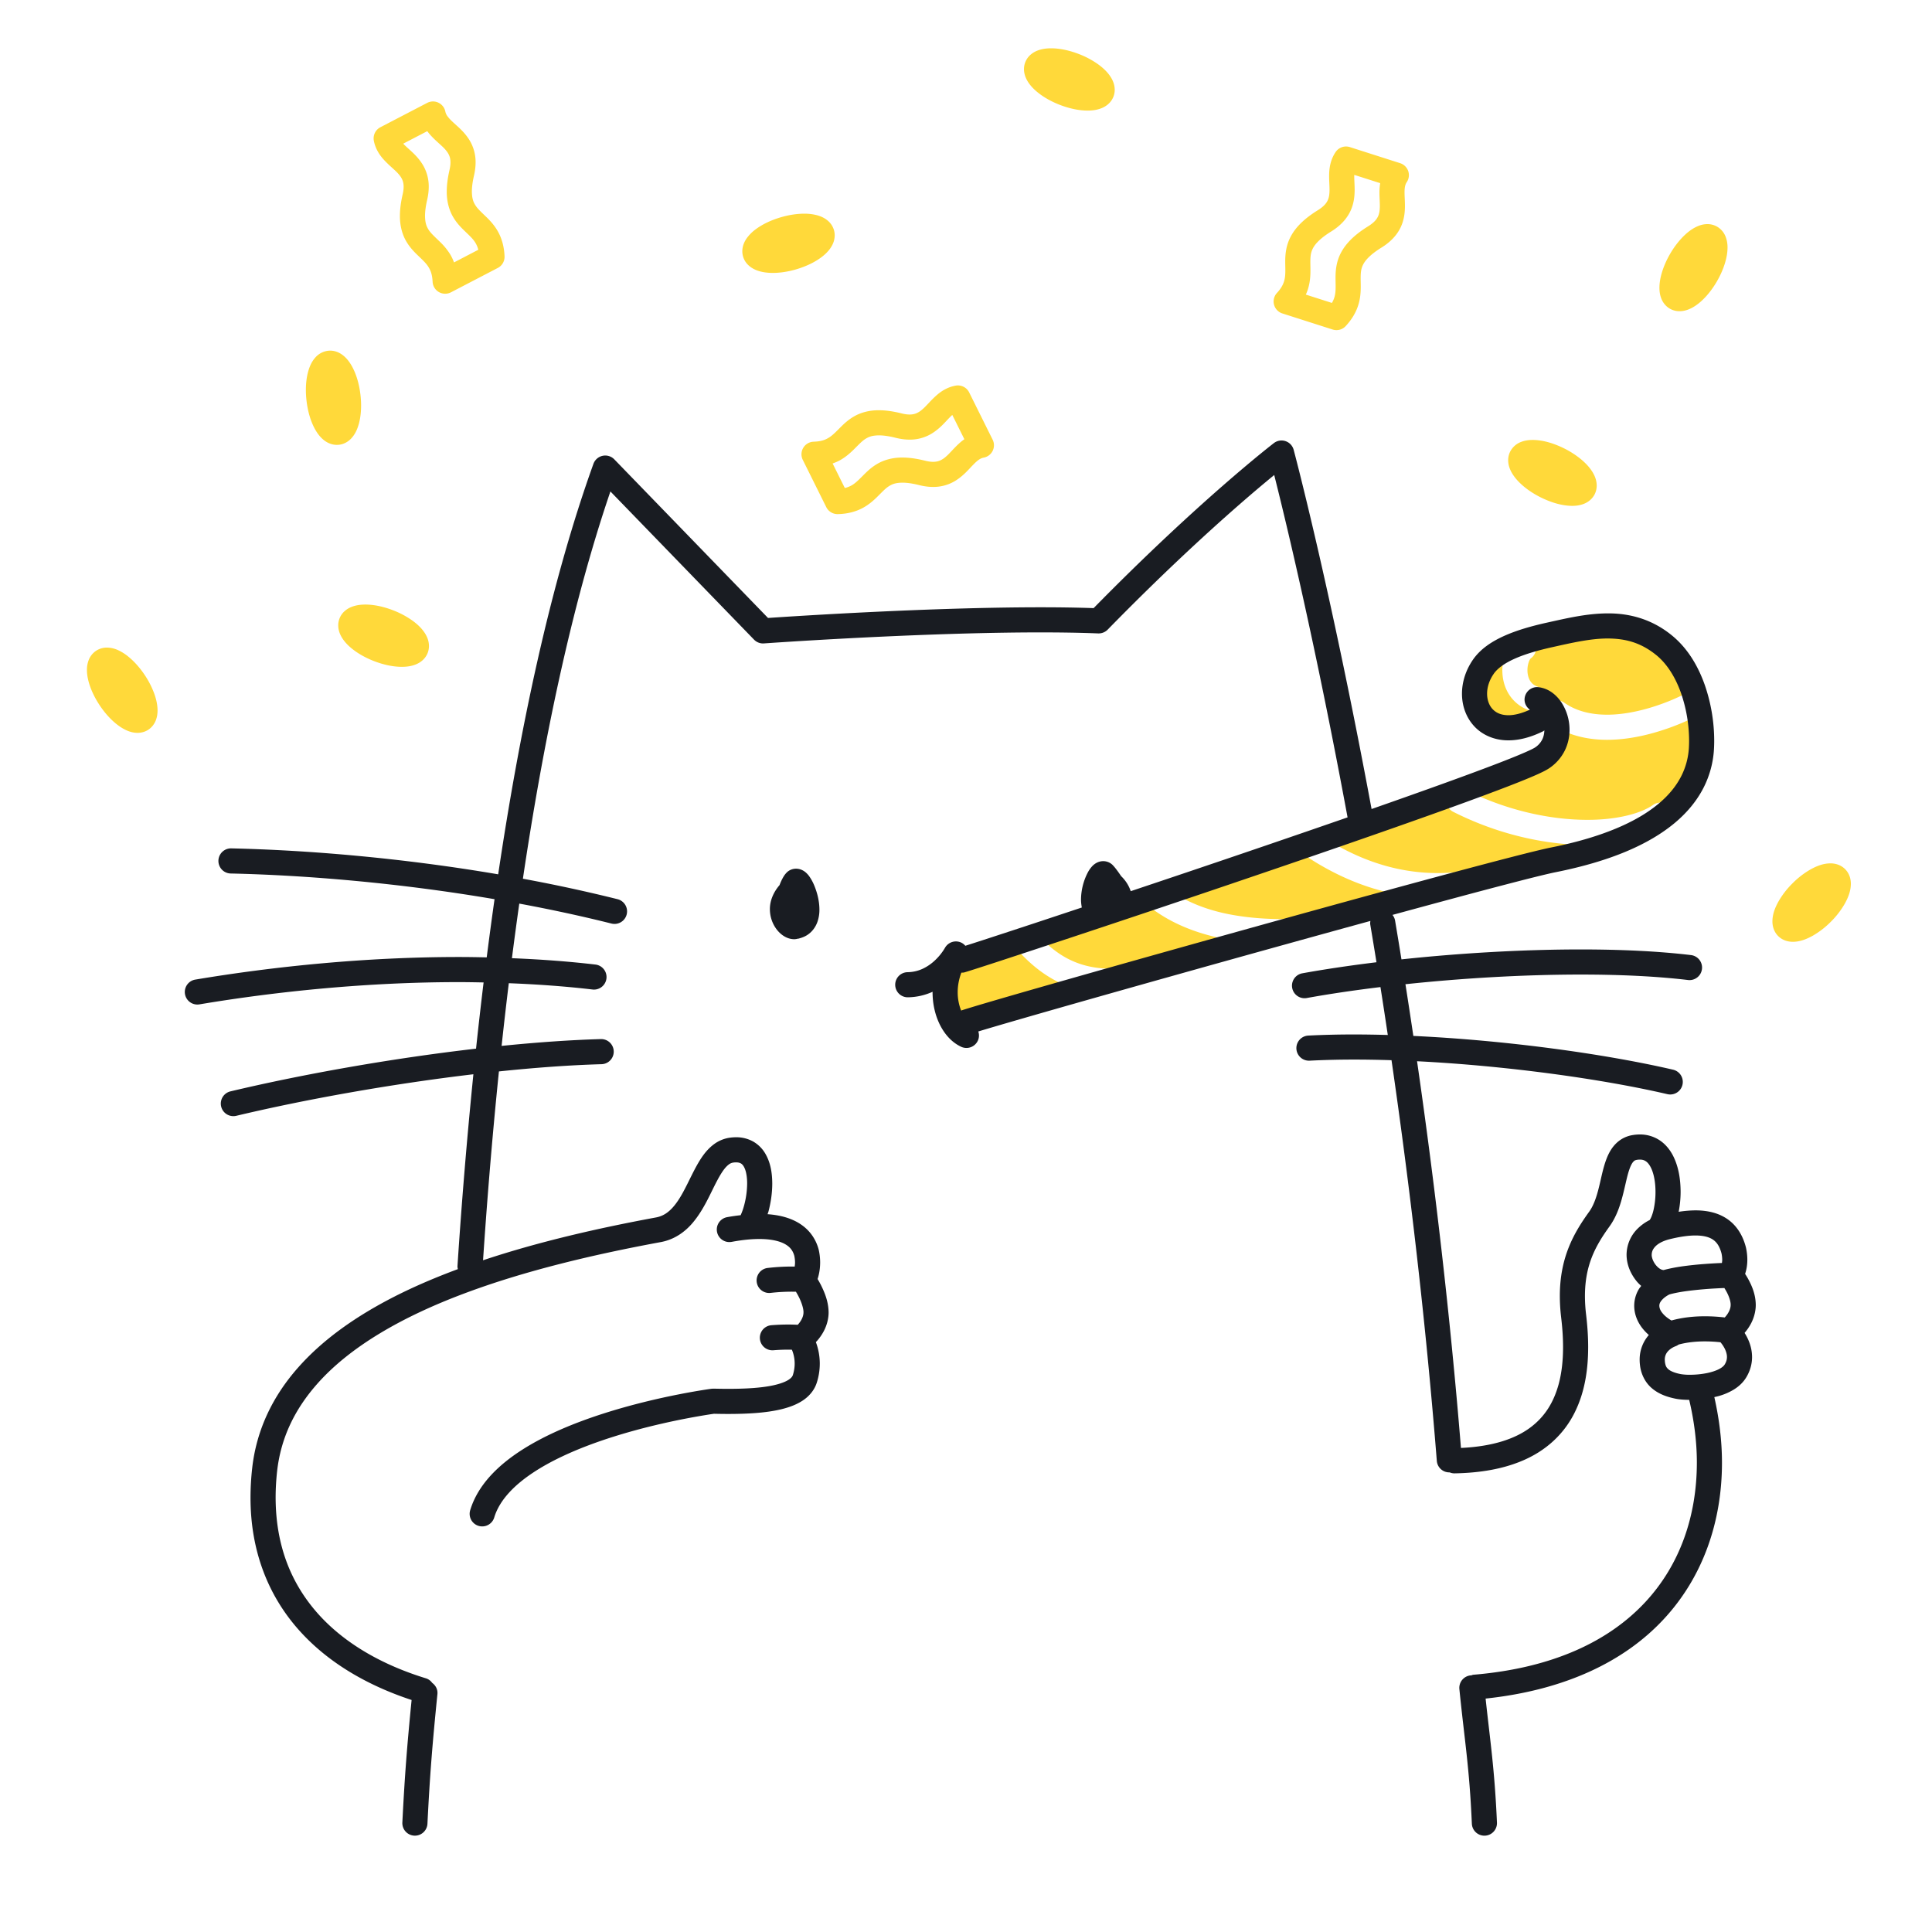 <svg xmlns="http://www.w3.org/2000/svg" width="200" height="200" fill="none"><path fill="#FFD93A" d="M42.645 64.21a8.98 8.98 0 0 0-1.91-1.017c-1.018-.398-2.009-.607-2.912-.61-.494.003-.968.06-1.442.248a2.388 2.388 0 0 0-.695.424 1.967 1.967 0 0 0-.672 1.486c.004.53.189.956.41 1.312.341.534.801.96 1.35 1.354.55.39 1.193.735 1.91 1.017 1.018.395 2.008.605 2.912.607.494-.002.968-.059 1.442-.247.236-.095.474-.227.695-.423.22-.193.419-.457.538-.764l.001-.004c.091-.232.135-.483.134-.718-.004-.531-.19-.957-.411-1.313-.341-.533-.801-.959-1.35-1.353Z"/><path fill="#FFD93A" d="m35.148 64.02.001-.002.001-.005-.002.007ZM85.937 25.728c.25-.354.467-.801.471-1.364 0-.18-.025-.367-.078-.549a2.02 2.02 0 0 0-.578-.92c-.377-.34-.79-.51-1.202-.622a5.135 5.135 0 0 0-1.3-.152c-.752.001-1.568.124-2.41.369-1.014.297-1.9.719-2.606 1.243a4.211 4.211 0 0 0-.919.912c-.25.353-.466.801-.47 1.364a1.968 1.968 0 0 0 .657 1.47c.377.34.788.509 1.201.62.415.109.847.152 1.3.153.752-.001 1.568-.123 2.41-.368 1.014-.299 1.9-.72 2.605-1.245.353-.264.663-.554.92-.911ZM106.138 6.436l.001-.002.001-.004-.002.006Z"/><path fill="#FFD93A" d="M106.413 8.47c.341.533.801.958 1.35 1.353.55.39 1.193.735 1.91 1.017 1.018.396 2.009.605 2.912.608.495-.002.968-.06 1.442-.247a2.39 2.39 0 0 0 .695-.423c.22-.193.419-.457.538-.763l.003-.007c.09-.231.133-.48.132-.716-.004-.53-.189-.956-.41-1.312-.341-.534-.801-.96-1.35-1.354a8.972 8.972 0 0 0-1.91-1.017c-1.018-.397-2.009-.606-2.912-.609-.495.002-.969.06-1.443.248a2.393 2.393 0 0 0-.695.424 1.981 1.981 0 0 0-.673 1.485c.005.53.19.956.411 1.312ZM191.005 89.971a1.996 1.996 0 0 0-.758-.472 2.348 2.348 0 0 0-.771-.124c-.74.01-1.376.26-2.027.614a8.759 8.759 0 0 0-1.895 1.46 8.745 8.745 0 0 0-1.46 1.895c-.355.651-.605 1.288-.615 2.027 0 .245.033.505.125.772.091.265.249.536.47.756l.002.002c.221.221.491.379.756.47.267.092.527.124.772.125.739-.01 1.375-.26 2.026-.615a8.77 8.77 0 0 0 1.896-1.46 8.752 8.752 0 0 0 1.459-1.895c.355-.651.605-1.287.615-2.027 0-.244-.032-.504-.124-.771a1.996 1.996 0 0 0-.471-.757ZM9.944 67.37h.002l.001-.002-.003.002Z"/><path fill="#FFD93A" d="M14.995 69.898c-.525-.79-1.12-1.452-1.747-1.954a4.898 4.898 0 0 0-.992-.625 2.83 2.83 0 0 0-1.18-.281 2.034 2.034 0 0 0-1.13.331 2.04 2.04 0 0 0-.767.966A2.798 2.798 0 0 0 9 69.359c.003.6.14 1.19.363 1.8.225.609.544 1.232.95 1.846.527.791 1.121 1.453 1.75 1.954.315.25.64.462.99.624.351.16.733.28 1.181.282.356.003.772-.092 1.13-.331l.002-.002c.375-.248.63-.616.764-.965.136-.352.178-.693.18-1.024-.004-.6-.141-1.19-.364-1.8a9.04 9.04 0 0 0-.95-1.844ZM33.938 36.312h.006l.004-.001-.01.001Z"/><path fill="#FFD93A" d="M35.102 46.041c.526-.06.965-.34 1.251-.646.435-.467.65-.991.806-1.558.15-.568.221-1.19.222-1.857 0-.367-.023-.747-.069-1.135-.132-1.1-.421-2.083-.855-2.887-.221-.402-.477-.765-.829-1.076-.344-.304-.837-.583-1.453-.585a2.075 2.075 0 0 0-1.482.658c-.436.467-.65.992-.806 1.559-.15.568-.221 1.19-.222 1.857 0 .367.022.748.069 1.136.132 1.1.421 2.083.855 2.887.222.402.478.765.83 1.076.344.303.836.582 1.452.584l.226-.012h.005ZM156.339 46.739l.002-.003.001-.003-.003.006ZM156.476 48.898c.297.532.709.983 1.207 1.41.5.425 1.09.815 1.755 1.152 1.15.576 2.273.899 3.311.907.407-.002.811-.05 1.224-.214.406-.16.852-.48 1.105-.982l.002-.005c.146-.288.212-.609.211-.9-.004-.494-.157-.9-.351-1.256-.296-.532-.708-.983-1.206-1.41a9.067 9.067 0 0 0-1.755-1.152c-1.15-.576-2.274-.899-3.311-.906-.408.002-.812.05-1.225.214a2.09 2.09 0 0 0-1.102.98 1.983 1.983 0 0 0-.215.908c.004.493.157.899.35 1.254ZM177.762 23.468a2.005 2.005 0 0 0-1.013-.268c-.473.003-.867.14-1.221.318-.529.272-.992.656-1.434 1.125a9.073 9.073 0 0 0-1.218 1.66 9.183 9.183 0 0 0-.797 1.78c-.184.584-.293 1.147-.295 1.706.002.368.046.74.198 1.125.147.378.437.785.876 1.037l.003.002c.321.186.683.265 1.007.263.473-.003.867-.14 1.221-.317.53-.272.992-.656 1.435-1.125.44-.47.853-1.029 1.218-1.66.344-.598.61-1.198.796-1.78.184-.584.293-1.148.295-1.706a3.02 3.02 0 0 0-.198-1.125 2.061 2.061 0 0 0-.873-1.035Z"/><path fill="#FFD93A" d="m177.759 23.466.003.002h.002l-.005-.002ZM100.745 48.112c.227-.234.426-.414.598-.53.174-.116.31-.174.48-.206a1.301 1.301 0 0 0 .936-1.858l-2.432-4.897a1.3 1.3 0 0 0-1.393-.701c-.772.135-1.396.51-1.86.897-.699.589-1.151 1.19-1.583 1.554a2.35 2.35 0 0 1-.603.4c-.2.086-.412.139-.722.14-.22 0-.492-.03-.828-.114-.884-.222-1.656-.328-2.355-.328-1.05-.007-1.949.263-2.637.676-.517.307-.912.667-1.242.99-.495.491-.86.886-1.248 1.137-.391.248-.804.425-1.62.453a1.302 1.302 0 0 0-1.133 1.878l2.433 4.897a1.3 1.3 0 0 0 1.196.72c1.097-.021 2.016-.303 2.728-.72.535-.311.948-.677 1.289-1.007.51-.501.875-.903 1.233-1.137.36-.232.697-.381 1.433-.391.431 0 .996.067 1.723.25.514.128 1 .193 1.46.193a4.333 4.333 0 0 0 2.239-.6c.903-.542 1.448-1.236 1.908-1.696Zm-2.82-.844a2.352 2.352 0 0 1-.605.4c-.2.085-.41.138-.721.14-.22 0-.492-.03-.83-.115-.883-.221-1.654-.328-2.354-.328-1.05-.006-1.949.264-2.637.677-.517.306-.912.667-1.242.99-.495.49-.86.885-1.248 1.136a2.63 2.63 0 0 1-.833.35l-1.262-2.539c.3-.108.584-.23.834-.376.535-.31.949-.677 1.29-1.006.51-.502.875-.903 1.233-1.138.36-.231.697-.38 1.433-.39.431 0 .995.066 1.722.25.514.129 1 .192 1.461.192a4.331 4.331 0 0 0 2.238-.6c.903-.541 1.448-1.236 1.907-1.696.096-.099.185-.183.27-.261l1.25 2.515a4.73 4.73 0 0 0-.325.245c-.698.589-1.15 1.19-1.582 1.554ZM132.748 32.447l5.207 1.666a1.3 1.3 0 0 0 1.351-.356c.657-.707 1.077-1.45 1.3-2.169.226-.717.258-1.38.258-1.934 0-.328-.011-.623-.01-.885.003-.607.048-.986.276-1.418.231-.43.725-1.004 1.876-1.718.955-.586 1.625-1.319 1.995-2.114.373-.794.438-1.575.438-2.22-.002-.542-.042-1.01-.041-1.386 0-.26.018-.474.055-.64.038-.167.088-.287.172-.414.229-.338.285-.767.152-1.153a1.305 1.305 0 0 0-.833-.813l-5.208-1.666a1.298 1.298 0 0 0-1.472.51c-.288.423-.463.88-.557 1.309-.095.43-.116.833-.116 1.2.001.531.042.995.041 1.387 0 .475-.052.818-.191 1.113-.143.294-.382.616-1.011 1.01-1.388.859-2.279 1.735-2.797 2.698-.521.96-.59 1.916-.587 2.65.001.326.012.62.011.885 0 .45-.029.808-.138 1.155-.112.347-.298.713-.73 1.183a1.301 1.301 0 0 0 .559 2.12Zm2.898-5.343c.003-.607.049-.987.277-1.419.231-.43.724-1.004 1.876-1.718.955-.586 1.625-1.319 1.994-2.114.374-.793.439-1.575.439-2.22-.002-.543-.043-1.011-.041-1.387 0-.052.004-.094.005-.142l2.681.857a6.026 6.026 0 0 0-.078.952c.001.53.041.993.04 1.386 0 .475-.052.817-.191 1.113-.143.293-.382.615-1.011 1.01-1.388.858-2.278 1.735-2.796 2.697-.522.96-.59 1.916-.587 2.65 0 .325.011.62.01.885.001.45-.029.808-.138 1.155a2.636 2.636 0 0 1-.248.55l-2.699-.863c.087-.192.161-.384.22-.573.226-.718.258-1.381.258-1.934 0-.33-.011-.625-.011-.885ZM50.403 22.52c-.514-.501-.919-.86-1.155-1.216-.234-.36-.39-.707-.4-1.48 0-.42.06-.96.219-1.644.11-.481.166-.936.166-1.37a4.352 4.352 0 0 0-.614-2.272c-.556-.915-1.272-1.455-1.748-1.912a4.133 4.133 0 0 1-.551-.596 1.212 1.212 0 0 1-.218-.48 1.303 1.303 0 0 0-1.876-.901l-4.85 2.524a1.3 1.3 0 0 0-.674 1.406c.15.776.544 1.397.943 1.855.608.69 1.221 1.132 1.59 1.558.187.21.317.401.405.601.086.201.142.418.143.741 0 .212-.027.47-.1.784-.192.833-.284 1.566-.284 2.23-.006 1.076.265 1.99.689 2.691.314.527.686.926 1.02 1.258.509.496.92.857 1.183 1.245.26.39.448.799.492 1.623a1.302 1.302 0 0 0 1.898 1.097l4.85-2.524a1.3 1.3 0 0 0 .699-1.21c-.044-1.108-.348-2.028-.786-2.736-.325-.531-.703-.938-1.041-1.272Zm-6.005 1.309c-.233-.36-.39-.708-.4-1.48 0-.421.06-.961.219-1.646.111-.48.166-.936.166-1.369a4.35 4.35 0 0 0-.614-2.272c-.556-.915-1.271-1.455-1.748-1.912a6.404 6.404 0 0 1-.28-.277l2.491-1.296c.086.118.174.231.263.333.608.69 1.221 1.132 1.59 1.558.187.21.316.401.404.601.087.201.142.418.144.742 0 .21-.027.468-.1.785-.192.832-.284 1.564-.285 2.229-.006 1.075.266 1.99.69 2.69.314.526.686.926 1.02 1.257.509.497.919.858 1.182 1.245.16.238.286.496.374.839L47 27.166a5 5 0 0 0-.405-.85 6.689 6.689 0 0 0-1.04-1.271c-.515-.502-.919-.86-1.156-1.216ZM150.432 84.037c-.578-.292-.818-.953-.627-1.55-3.575 1.29-7.885 2.807-12.473 4.403 4.423 2.738 8.307 3.484 11.495 3.49 1.076 0 2.074-.086 2.987-.212a1.3 1.3 0 0 1 1.465 1.11c.006.041-.009.079-.007.12 5.075-1.494 9.533-2.874 12.793-4.003-.57.042-1.152.072-1.757.074-4.168-.002-9.113-1.021-13.876-3.432ZM175.732 74.08c-.041.022-1.172.636-2.892 1.255-1.721.616-4.029 1.247-6.475 1.25-1.784 0-3.67-.353-5.37-1.36.19.933.09 2.36-1.691 3.547-.588.392-3.419 1.497-7.559 3.01 4.33 2.168 8.856 3.089 12.563 3.087 3.071.012 5.579-.661 6.819-1.546a1.3 1.3 0 0 1 1.809.324c.035.05.043.11.071.162 3.01-2.952 3.777-6.486 3.118-10.059-.105.131-.236.244-.393.33ZM135.514 88.833c-.391-.252-.579-.68-.573-1.113-4.464 1.547-9.105 3.14-13.525 4.65 1.644 1.082 3.526 1.787 5.447 2.197 2.2.471 4.416.586 6.253.585.596 0 1.154-.012 1.661-.026a1.288 1.288 0 0 1 1.309 1.144c4.02-1.108 8.03-2.23 11.831-3.319-3.54-.138-7.795-1.145-12.403-4.118ZM105.214 98.22c-.078-.088-.12-.191-.171-.292-4.071 1.375-6.637 2.236-6.637 2.236-.898 3.672.722 5.941.722 5.941s5.449-1.399 13.357-3.484c-1.152-.225-2.212-.582-3.16-1.078-1.623-.845-2.947-2.02-4.111-3.323ZM119.114 93.957a1.268 1.268 0 0 1-.429-.655 5025.144 5025.144 0 0 1-11.007 3.736c.876.9 1.8 1.654 2.848 2.2 1.261.653 2.706 1.043 4.565 1.046.858 0 1.805-.087 2.853-.276.613-.111 1.181.24 1.41.793a2262 2262 0 0 0 11.563-3.115c-1.438-.076-2.996-.234-4.597-.576-2.46-.527-5.004-1.466-7.206-3.153ZM157.069 75.532c1.343-.142 2.444-.65 3.053-.986a1.29 1.29 0 0 1-.013-1.488 1.3 1.3 0 0 1 1.811-.32c1.284.9 2.821 1.246 4.445 1.247 1.926.003 3.924-.506 5.45-1.045a20.617 20.617 0 0 0 2.67-1.141l.004-.003a1.277 1.277 0 0 1 1.127-.033c-1.541-4.702-5.947-8-11.849-6.928-1.929.352-3.718.739-5.278 1.225.135.099.253.225.344.378.357.598.17 1.36-.403 1.742l.005.005-.022.026a1.15 1.15 0 0 0-.127.243 2.6 2.6 0 0 0-.165.925c-.001.392.089.773.249 1.052.167.28.368.483.777.642a1.3 1.3 0 0 1-.914 2.435 4.03 4.03 0 0 1-2.123-1.792c-.43-.761-.588-1.578-.589-2.337.011-.898.213-1.716.63-2.422-1.956.944-3.242 2.21-3.512 4.037-.54 3.674 2.377 4.754 4.43 4.538Z"/><path fill="#191C22" d="M84.605 95.475a3.77 3.77 0 0 0 .221-1.324c-.005-.913-.238-1.76-.525-2.463a4.886 4.886 0 0 0-.509-.947 2.347 2.347 0 0 0-.394-.438c-.09-.075-.2-.156-.355-.23a1.462 1.462 0 0 0-.632-.147 1.401 1.401 0 0 0-.676.174 1.298 1.298 0 0 0-.29.218c-.212.218-.312.392-.408.56a5.647 5.647 0 0 0-.306.66l-.033.089c-.665.769-1.006 1.666-.999 2.49.003.815.276 1.52.676 2.062.203.272.44.507.732.698.291.187.65.345 1.115.35.136 0 .28-.032.421-.066l.003.013c.027-.006.052-.02.078-.026.013-.003.025-.002.037-.006l-.002-.005c.33-.087.646-.222.916-.42.459-.33.764-.793.93-1.242Z"/><path fill="#191C22" d="M180.653 131.87c.128-.382.23-.867.23-1.462 0-.375-.04-.787-.135-1.231l-.013-.054c-.289-1.138-.876-2.167-1.813-2.852-.935-.687-2.11-.976-3.409-.974a11.63 11.63 0 0 0-1.737.148 11.03 11.03 0 0 0 .201-2.057c-.006-1.279-.197-2.61-.8-3.778-.305-.58-.73-1.127-1.318-1.533a3.665 3.665 0 0 0-2.106-.637c-.28 0-.567.028-.858.083l-.029.006c-.491.102-.948.32-1.315.614-.65.52-1.005 1.194-1.256 1.846-.372.986-.546 2.023-.794 2.993-.24.97-.545 1.843-.998 2.464-.786 1.089-1.551 2.275-2.115 3.698-.565 1.42-.916 3.068-.914 5.02 0 .703.044 1.447.138 2.237.118.991.196 2.023.195 3.049.001 1.332-.131 2.652-.461 3.862-.503 1.821-1.406 3.368-3.033 4.543-1.523 1.094-3.774 1.881-7.075 2.035-1.127-13.836-2.731-27.488-4.545-40.032 9.26.466 19.144 1.833 25.915 3.409a1.3 1.3 0 0 0 .588-2.533c-7.104-1.648-17.314-3.048-26.887-3.495-.269-1.81-.542-3.597-.818-5.353 5.901-.626 12.276-1 18.148-1 4.051 0 7.865.177 11.103.565a1.299 1.299 0 1 0 .309-2.581c-3.382-.405-7.284-.583-11.412-.584-6.027.001-12.532.383-18.56 1.028-.22-1.361-.441-2.71-.664-4.034a1.265 1.265 0 0 0-.268-.569c2.275-.62 4.43-1.205 6.4-1.734a652.02 652.02 0 0 1 6.726-1.776c1.805-.463 3.141-.787 3.781-.914 5.705-1.142 9.674-2.89 12.323-5.102 1.322-1.106 2.306-2.333 2.97-3.634a10.014 10.014 0 0 0 1.084-4.026c.015-.278.023-.561.023-.852a17.758 17.758 0 0 0-.966-5.738c-.678-1.932-1.749-3.797-3.4-5.146-2.097-1.721-4.435-2.303-6.644-2.292-2.191.004-4.295.515-6.277.951-1.603.356-3.114.781-4.435 1.371-1.315.592-2.474 1.35-3.256 2.477-.756 1.099-1.132 2.328-1.133 3.515-.001 1.237.415 2.449 1.262 3.363.841.917 2.115 1.474 3.548 1.466 1.113 0 2.32-.31 3.604-.946.045-.022.073-.062.114-.088-.008.335-.076.66-.22.948a2.123 2.123 0 0 1-.758.834c-.028.02-.152.091-.326.176-.689.344-2.151.944-4.106 1.687-3.109 1.185-7.508 2.761-12.476 4.499-4.278-23.021-8.058-37.16-8.065-37.186a1.3 1.3 0 0 0-2.047-.696c-.039.03-7.679 5.896-18.662 17.085-1.717-.06-3.56-.087-5.482-.087-11.352 0-25.21.9-28.224 1.105L63.59 47.55a1.302 1.302 0 0 0-2.157.464C56.87 60.697 53.745 75.92 51.572 90.51 41.519 88.797 31.777 88 23.94 87.824a1.3 1.3 0 1 0-.059 2.6c7.728.173 17.384.965 27.314 2.66a417.047 417.047 0 0 0-.81 6.022c-.961-.02-1.922-.037-2.882-.037-9.606 0-19.118.971-27.271 2.336a1.3 1.3 0 1 0 .43 2.564c8.025-1.344 17.41-2.3 26.84-2.3.854 0 1.707.017 2.56.033a474.53 474.53 0 0 0-.782 6.855c-8.816 1.015-18.017 2.662-25.422 4.421a1.3 1.3 0 1 0 .601 2.53c7.128-1.696 16.019-3.293 24.546-4.301a569.564 569.564 0 0 0-1.648 19.875c-.007.104.023.199.04.298-2.294.852-4.5 1.791-6.563 2.841-3.93 2.005-7.367 4.401-9.962 7.335-2.594 2.928-4.33 6.424-4.771 10.473a27.374 27.374 0 0 0-.168 2.988c-.009 5.668 1.926 10.31 5.094 13.82 3.002 3.334 7.065 5.656 11.582 7.146-.462 4.678-.712 7.78-.957 12.679a1.3 1.3 0 1 0 2.597.13c.258-5.169.514-8.239 1.032-13.418.048-.475-.18-.899-.54-1.162a1.26 1.26 0 0 0-.632-.467c-4.483-1.372-8.39-3.578-11.149-6.647-2.755-3.075-4.419-6.994-4.427-12.081 0-.868.05-1.769.152-2.705.386-3.478 1.835-6.425 4.135-9.034 3.444-3.908 8.857-6.978 15.165-9.35 6.303-2.376 13.479-4.066 20.402-5.344 1.434-.258 2.54-1.073 3.323-2.003 1.182-1.4 1.841-3.077 2.514-4.334.329-.629.654-1.143.947-1.452.303-.313.498-.41.745-.447h.004c.103-.014.194-.02.273-.02.265.002.4.053.503.111.146.085.298.248.436.615.133.358.214.883.212 1.463a8.968 8.968 0 0 1-.301 2.22 6.51 6.51 0 0 1-.37 1.058c-.453.054-.91.114-1.384.202a1.3 1.3 0 1 0 .474 2.556c1.049-.195 2.006-.292 2.836-.292 1.163-.003 2.062.198 2.625.506.285.153.492.325.652.524.154.193.27.419.352.716.051.251.074.483.074.688 0 .159-.018.292-.037.423-.105-.002-.206-.005-.317-.005-.715 0-1.547.038-2.472.145a1.3 1.3 0 1 0 .297 2.583 18.909 18.909 0 0 1 2.621-.121c.093.155.196.333.3.54.274.532.494 1.207.483 1.592l-.005.108c-.03.398-.262.808-.539 1.125-.018.021-.035.036-.054.056a19.743 19.743 0 0 0-.98-.026c-.532 0-1.116.021-1.743.071a1.3 1.3 0 1 0 .207 2.592c.555-.045 1.07-.063 1.537-.063.133 0 .252.005.377.007.135.324.289.829.287 1.438 0 .355-.05.747-.186 1.18-.05.144-.135.282-.423.479-.423.29-1.28.573-2.386.729-1.106.163-2.45.224-3.884.224-.5 0-1.011-.008-1.528-.02l-.201.011c-.044.008-5.405.714-11.177 2.562-2.888.928-5.88 2.136-8.395 3.736-1.256.801-2.395 1.702-3.334 2.737-.936 1.034-1.675 2.212-2.076 3.539a1.3 1.3 0 0 0 2.489.753v-.001c.267-.885.778-1.732 1.515-2.546 1.284-1.424 3.263-2.708 5.518-3.772 3.381-1.603 7.356-2.725 10.466-3.429a72.713 72.713 0 0 1 4.95-.946l.291-.042.005-.001c.495.011.99.019 1.477.019 2.01-.003 3.913-.103 5.517-.492.803-.198 1.54-.466 2.19-.893.643-.421 1.21-1.052 1.464-1.861a6.48 6.48 0 0 0 .308-1.966 6.393 6.393 0 0 0-.405-2.226c.047-.051.09-.091.139-.147.487-.565 1.055-1.43 1.164-2.599.01-.115.015-.227.015-.336-.013-1.13-.427-2.086-.793-2.824-.123-.241-.24-.443-.348-.625.138-.425.264-1 .266-1.708 0-.387-.039-.81-.134-1.257l-.013-.056a4.543 4.543 0 0 0-.853-1.721c-.598-.745-1.417-1.254-2.318-1.562-.66-.226-1.37-.352-2.125-.406.03-.101.069-.187.097-.292.236-.893.387-1.888.388-2.884-.006-1.062-.158-2.138-.722-3.099a3.433 3.433 0 0 0-1.219-1.227 3.565 3.565 0 0 0-1.81-.463c-.201 0-.406.015-.614.042a3.594 3.594 0 0 0-1.675.684c-.816.609-1.33 1.411-1.789 2.227-.676 1.228-1.228 2.559-1.896 3.56-.331.501-.681.912-1.052 1.207a2.766 2.766 0 0 1-1.252.58c-5.98 1.106-12.167 2.517-17.91 4.434.365-5.46.887-12.161 1.643-19.549 3.715-.388 7.32-.654 10.623-.748a1.3 1.3 0 0 0-.074-2.599c-3.22.093-6.696.343-10.271.705.228-2.119.477-4.288.745-6.49 2.915.114 5.813.317 8.65.65a1.3 1.3 0 1 0 .304-2.582c-2.84-.333-5.73-.539-8.63-.657.238-1.866.492-3.751.761-5.652 3.187.592 6.386 1.274 9.546 2.067a1.3 1.3 0 0 0 .632-2.522 161.518 161.518 0 0 0-9.803-2.12c2.044-13.75 4.948-28.047 9.059-40.09l14.867 15.339c.268.276.642.42 1.026.392.003 0 .994-.071 2.689-.178 5.082-.321 16.459-.963 25.956-.962 2.11 0 4.126.031 5.955.105.366.014.726-.128.982-.39 5.548-5.678 10.255-9.998 13.571-12.895a151.805 151.805 0 0 1 3.67-3.113c1.166 4.619 4.231 17.285 7.594 35.442a2064.183 2064.183 0 0 1-16.802 5.743c-1.932.651-3.82 1.285-5.645 1.896a3.848 3.848 0 0 0-.988-1.55c-.054-.08-.15-.22-.267-.385a12.45 12.45 0 0 0-.287-.387 4.32 4.32 0 0 0-.338-.393 1.334 1.334 0 0 0-.305-.226 1.403 1.403 0 0 0-.662-.166c-.249 0-.45.063-.6.13a1.738 1.738 0 0 0-.551.403 3.11 3.11 0 0 0-.472.687 6.193 6.193 0 0 0-.677 2.758c0 .266.032.542.082.82-1.788.596-3.464 1.151-4.971 1.65-2.127.701-3.933 1.293-5.296 1.736-.735.238-1.332.43-1.79.576a1.283 1.283 0 0 0-.368-.3 1.299 1.299 0 0 0-1.752.535h-.001a5.76 5.76 0 0 1-1.06 1.307 4.803 4.803 0 0 1-1.208.825 3.828 3.828 0 0 1-1.588.366 1.3 1.3 0 1 0 .036 2.6 6.41 6.41 0 0 0 2.552-.572l-.003.046c.002 1.228.27 2.384.76 3.369.492.978 1.21 1.815 2.203 2.281a1.3 1.3 0 0 0 1.725-.636c.144-.312.146-.649.047-.951 4.042-1.228 17.598-5.073 30.83-8.747a3093.46 3093.46 0 0 1 9.758-2.694c-.016.124-.034.248-.012.377.216 1.28.43 2.584.643 3.899-2.722.333-5.316.717-7.678 1.144a1.3 1.3 0 0 0 .463 2.559c2.333-.423 4.913-.804 7.626-1.134.257 1.628.51 3.286.76 4.96a128.534 128.534 0 0 0-3.425-.054c-1.656 0-3.265.037-4.804.116a1.3 1.3 0 1 0 .132 2.597 92.046 92.046 0 0 1 4.672-.113c1.242 0 2.518.024 3.81.064 1.886 12.968 3.551 27.146 4.69 41.484a1.293 1.293 0 0 0 1.328 1.185c.161.066.336.104.521.101 2.703-.048 4.938-.471 6.779-1.214 2.765-1.104 4.608-2.975 5.658-5.113 1.059-2.137 1.38-4.495 1.381-6.744 0-1.156-.086-2.288-.213-3.356a16.277 16.277 0 0 1-.12-1.93c.002-1.649.284-2.93.731-4.062.449-1.131 1.075-2.123 1.805-3.133.592-.822.941-1.715 1.197-2.566.378-1.275.571-2.495.849-3.297.133-.402.283-.68.402-.818.123-.135.175-.169.339-.212a2.06 2.06 0 0 1 .356-.036c.302.004.464.068.631.178.241.16.513.529.703 1.112.192.573.292 1.318.29 2.058a8.44 8.44 0 0 1-.192 1.819c-.112.523-.296.934-.379 1.039-.009.014-.01.03-.019.044a4.93 4.93 0 0 0-1.324.965 3.82 3.82 0 0 0-1.08 2.656c.012 1.027.419 1.961 1.057 2.742.138.165.295.318.459.465-.084.113-.174.214-.251.343a3.353 3.353 0 0 0-.443 2.167c.096.703.391 1.299.736 1.767.234.316.491.577.747.803a3.909 3.909 0 0 0-.485.694 3.877 3.877 0 0 0-.466 1.87c0 .176.011.353.032.532.099.94.54 1.835 1.244 2.424.699.593 1.546.896 2.47 1.08l.003.001c.395.076.854.11 1.38.114.514 2.173.793 4.36.793 6.499-.004 5.448-1.704 10.555-5.388 14.491-3.687 3.933-9.416 6.77-17.739 7.466-.088.007-.162.047-.243.071-.017 0-.032-.007-.049-.005a1.298 1.298 0 0 0-1.164 1.422c.524 5.239 1.034 8.031 1.291 13.928a1.3 1.3 0 1 0 2.598-.112c-.241-5.525-.704-8.439-1.174-12.837 8.255-.878 14.358-3.858 18.378-8.156 4.195-4.477 6.093-10.286 6.09-16.268-.001-2.25-.282-4.528-.792-6.785.163-.038.327-.072.49-.119a6.261 6.261 0 0 0 1.525-.66c.482-.297.941-.695 1.275-1.238.432-.698.62-1.452.617-2.133-.006-1.061-.401-1.9-.773-2.496.483-.566 1.035-1.419 1.142-2.572l.001-.009c.008-.104.013-.212.013-.324-.011-1.13-.441-2.051-.818-2.735a9.347 9.347 0 0 0-.286-.471Zm-57.172-34.135c-6.073 1.7-11.783 3.316-16.13 4.562a756.393 756.393 0 0 0-5.375 1.557c-.685.202-1.254.373-1.694.508-.35.107-.59.184-.786.25a5.135 5.135 0 0 1-.356-1.898c0-.658.123-1.349.381-2.025.104-.005.207.003.31-.027.472-.14 1.673-.525 3.474-1.112a2496.57 2496.57 0 0 0 31.956-10.72c6.121-2.102 11.943-4.138 16.432-5.776 2.245-.82 4.157-1.538 5.614-2.12.73-.292 1.345-.549 1.84-.77.501-.228.859-.4 1.178-.606a4.741 4.741 0 0 0 1.653-1.844c.351-.704.5-1.452.499-2.166a5.167 5.167 0 0 0-.81-2.793c-.26-.4-.582-.76-.979-1.049a3.014 3.014 0 0 0-1.412-.568 1.3 1.3 0 0 0-1.446 1.137c-.058.484.172.924.54 1.192-.895.41-1.644.574-2.217.573-.807-.009-1.288-.264-1.642-.634-.348-.375-.567-.928-.568-1.595 0-.635.204-1.357.676-2.041.368-.547 1.104-1.102 2.175-1.578 1.064-.477 2.428-.873 3.935-1.206 2.006-.447 3.944-.893 5.715-.89 1.8.011 3.389.407 5.002 1.71 1.152.931 2.024 2.37 2.588 3.988a15.19 15.19 0 0 1 .82 4.879c0 .242-.007.479-.019.707a7.407 7.407 0 0 1-.803 2.987c-.741 1.447-2.047 2.865-4.218 4.15-2.167 1.281-5.195 2.408-9.269 3.22-.807.162-2.272.522-4.289 1.042-7.04 1.815-20.629 5.556-32.775 8.956Zm53.002 38.525c-1.033.001-2.243.1-3.453.436a4.071 4.071 0 0 1-.492-.333 2.707 2.707 0 0 1-.529-.545 1.24 1.24 0 0 1-.228-.541l-.008-.109a.728.728 0 0 1 .114-.384c.115-.203.368-.438.602-.593.116-.078.223-.138.294-.175l.027-.014c.457-.13 1.078-.25 1.745-.343a39.586 39.586 0 0 1 3.119-.285c.325-.018.594-.03.83-.039.063.099.13.209.195.327.263.463.469 1.048.458 1.414l-.004.106c-.032.401-.263.809-.539 1.125-.024.028-.048.05-.072.076a17.5 17.5 0 0 0-2.059-.123Zm.899-7.894c.358.269.631.662.828 1.384a3.4 3.4 0 0 1 .073.658c-.001.134-.017.235-.032.335-.461.019-1.066.05-1.742.101a37.44 37.44 0 0 0-2.313.24c-.697.098-1.364.226-1.978.392a.762.762 0 0 1-.332-.102c-.216-.116-.472-.367-.645-.664-.178-.292-.263-.622-.258-.799.006-.321.097-.574.364-.864.267-.283.748-.582 1.507-.768 1.068-.264 1.958-.383 2.659-.382.939.002 1.503.2 1.869.469Zm1.159 12.884c-.065.108-.196.245-.424.386-.337.211-.873.4-1.455.514a9.027 9.027 0 0 1-1.73.165 5.415 5.415 0 0 1-.946-.068c-.675-.131-1.084-.33-1.282-.505-.192-.179-.289-.317-.352-.753l-.015-.227c.002-.282.063-.463.15-.627.128-.241.362-.448.583-.585a2.1 2.1 0 0 1 .274-.144l.066-.028.006-.002-.001-.002c.132-.044.252-.107.36-.187.876-.239 1.851-.329 2.708-.327.637 0 1.203.044 1.619.089.089.105.203.251.31.427.21.336.366.746.362 1.101-.003.239-.05.469-.233.773Z"/></svg>